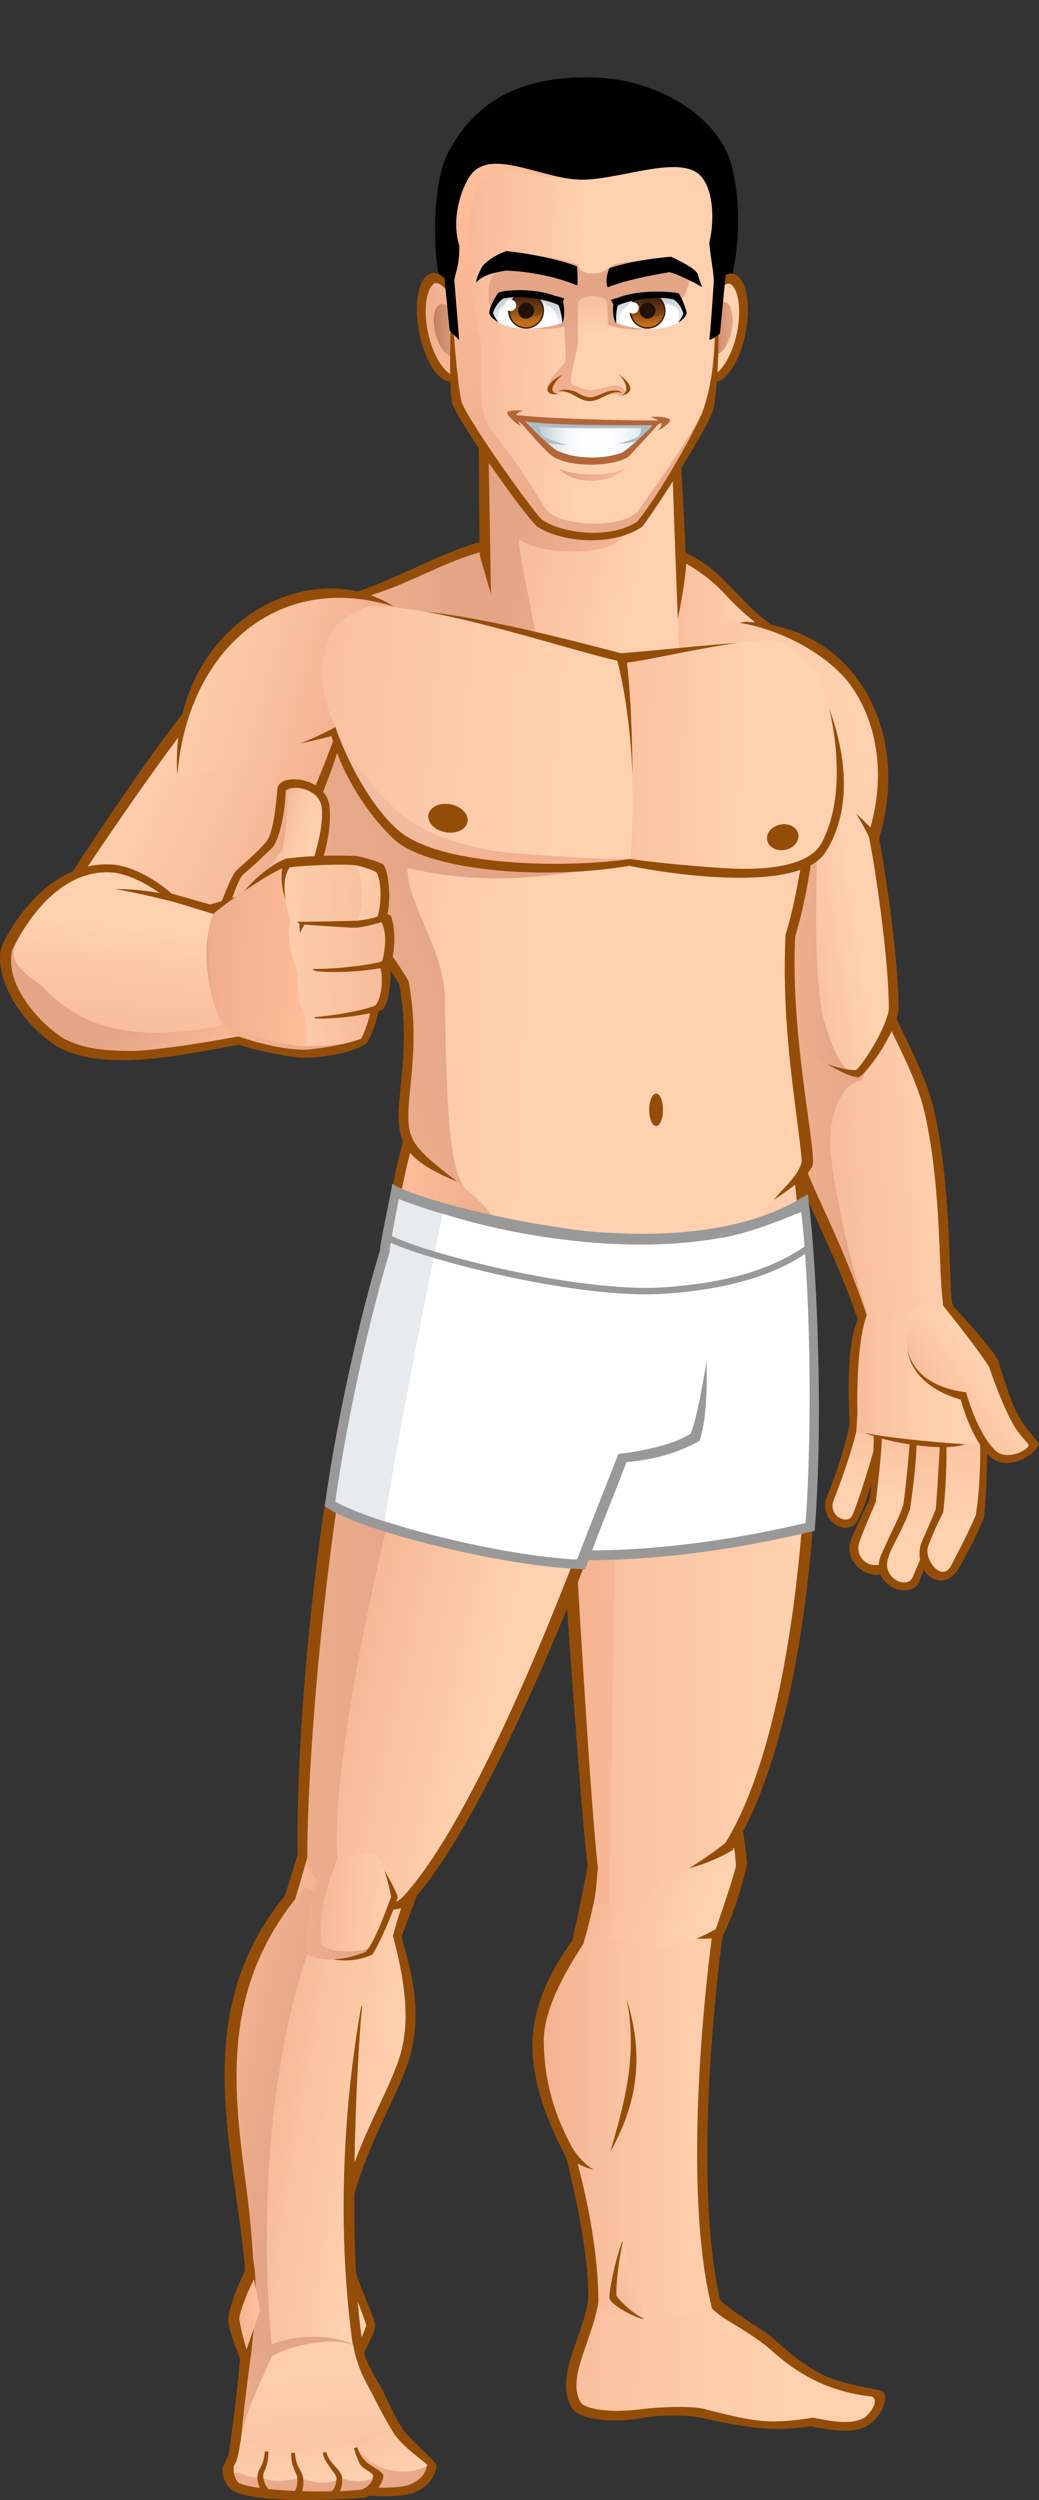 <?xml version="1.0" encoding="utf-8"?>
<!-- Generator: Adobe Illustrator 15.0.0, SVG Export Plug-In . SVG Version: 6.00 Build 0)  -->
<!DOCTYPE svg PUBLIC "-//W3C//DTD SVG 1.1//EN" "http://www.w3.org/Graphics/SVG/1.1/DTD/svg11.dtd">
<svg version="1.1" id="Skin_x5F_01" xmlns="http://www.w3.org/2000/svg" xmlns:xlink="http://www.w3.org/1999/xlink" x="0px"
	 y="0px" width="314.207px" height="755.63px" viewBox="0 0 314.207 755.63" enable-background="new 0 0 314.207 755.63"
	 xml:space="preserve">
<rect x="0" y="0" width="314.207" height="755.63" fill="#333333" stroke="none"/>
<g>
	<g>
		<g>
			<path fill="#944D09" d="M178.108,689.822c0.525,8.042-3.27,15.251-5.782,23.875c-1.816,6.236-1.485,11.412,1.052,14.576
				c2.714,3.386,13.403,4.021,21.025,2.514c4.397-0.87,13.666-1.006,17.871,0c4.205,1.005,15.167,3.285,22,3.361
				c5.52,0.062,10.958-0.817,10.958-0.817s9.059,2.132,14.064,0.981c7.113-1.636,9.403-9.568,7.932-11.285
				c-0.736-0.859-7.295-1.427-14.474-3.681c-7.179-2.253-13.75-7.911-17.615-11.43c-5.52-5.027-16.558-10.053-20.237-16.085
				C205.967,688.816,184.416,690.827,178.108,689.822z"/>
			<linearGradient id="SVGID_1_" gradientUnits="userSpaceOnUse" x1="137.093" y1="709.586" x2="238.469" y2="713.279">
				<stop  offset="6.030000e-006" style="stop-color:#F3B190"/>
				<stop  offset="0.607" style="stop-color:#FCC8A6"/>
				<stop  offset="1" style="stop-color:#FFD1AF"/>
			</linearGradient>
			<path fill="url(#SVGID_1_)" d="M245.722,730.714c0,0-5.943,1.104-11.447,1.146c-5.51,0.042-11.284-1.146-21.261-3.763
				c-3.481-0.913-12.447-0.741-19.216,0.083c-12.232,1.49-17.266-0.928-17.917-1.74c-1.862-2.322-2.05-6.672-0.517-11.934
				c0.678-2.324,1.466-4.583,2.227-6.77c1.714-4.914,3.35-9.607,3.666-14.642c1.113,0.039,2.429,0.058,4.005,0.058
				c1.465,0,3.048-0.016,4.702-0.03c1.788-0.017,3.661-0.033,5.556-0.033c5.877,0,13.016,0.154,17.35,1.295
				c2.271,4.766,7.688,7.06,12.432,10.183c2.947,1.941,5.731,3.773,7.664,5.534c8.016,7.3,17.337,12.764,30.584,14.235
				c1.165,0.245,2.085,2.493-1.84,6.173C257.293,733.453,249.586,731.327,245.722,730.714z"/>
		</g>
		<g>
			<path fill="#944D09" d="M177.688,580.744c-6.624,7.604-16.682,21.916-16.682,37.288c0,11.284,4.293,22.937,10.181,33.976
				c3.066,11.898,7.114,31.4,6.658,43.092c13.829,0,33.771,2.66,40.564,2.66c-9.812-37.53-0.879-108.215,1.224-120.279
				C206.492,576.979,183.471,581.749,177.688,580.744z"/>
			<linearGradient id="SVGID_2_" gradientUnits="userSpaceOnUse" x1="160.757" y1="640.507" x2="219.886" y2="640.507">
				<stop  offset="6.030000e-006" style="stop-color:#F3B190"/>
				<stop  offset="0.607" style="stop-color:#FCC8A6"/>
				<stop  offset="1" style="stop-color:#FFD1AF"/>
			</linearGradient>
			<path fill="url(#SVGID_2_)" d="M215.304,697.678c-5.725,1.636-27.313,5.889-34.345-0.653c0.157-16.565-3.778-34.402-7.318-46.856
				c-6.256-11.162-8.956-21.202-9.199-32.872c-0.245-11.775,9.567-26.249,14.87-34.135c0.263,0.008,0.537,0.011,0.825,0.011
				c3.622,0,8.985-0.538,15.197-1.162c6.814-0.684,14.482-1.453,20.647-1.547C213.714,595.617,205.981,660.881,215.304,697.678z"/>
			<path fill="#944D09" d="M189.463,604.049c5.643,17.908,2.944,32.3-4.906,46.364C188.236,637.412,193.144,621.957,189.463,604.049
				z"/>
			<path fill="#944D09" d="M172.046,647.47c2.698,4.825,5.479,7.114,7.522,8.341c-4.333-1.146-6.541-2.78-7.604-4.089
				C171.964,650.495,171.801,649.433,172.046,647.47z"/>
		</g>
		<g>
			<path fill="#944D09" d="M178.332,560.225c-0.731,5.445-4.323,22.481-5.305,26.407c22.323-2.699,36.794,0.401,45.38-1.107
				c3.854-7.539,6.57-17.761,7.534-22.115c-0.456-5.781-1.551-12.148-2.099-13.656C211.78,550.758,183.496,560.126,178.332,560.225z
				"/>
			<linearGradient id="SVGID_3_" gradientUnits="userSpaceOnUse" x1="172.568" y1="560.538" x2="222.938" y2="579.182">
				<stop  offset="6.030000e-006" style="stop-color:#F3B190"/>
				<stop  offset="0.607" style="stop-color:#FCC8A6"/>
				<stop  offset="1" style="stop-color:#FFD1AF"/>
			</linearGradient>
			<path fill="url(#SVGID_3_)" d="M176.462,587.367c0.981-3.435,3.146-11.487,3.663-15.487c0.43-3.315,0.852-6.579,1.171-9.012
				c3.048-0.582,7.714-1.829,14.39-3.637c8.458-2.288,18.709-5.063,25.55-6.117c0.437,2.514,0.991,6.561,1.32,10.631
				c-0.204,1.864-3.385,11.3-6.076,19.265c-3.416,2.011-10.536,5.529-18.397,5.529C198.082,588.539,180.737,589.672,176.462,587.367
				z"/>
			<linearGradient id="SVGID_4_" gradientUnits="userSpaceOnUse" x1="168.536" y1="556.918" x2="213.571" y2="573.587">
				<stop  offset="6.030000e-006" style="stop-color:#F3B190"/>
				<stop  offset="1" style="stop-color:#FFD1AF"/>
			</linearGradient>
			<path fill="url(#SVGID_4_)" d="M221.235,553.114c-6.841,1.055-17.092,3.829-25.55,6.117c-3.778,1.022-6.892,1.859-9.454,2.504
				c-1.682,8.612-1.98,15.559-2.165,24.241c6.277,0.819,14.015,2.563,14.015,2.563c7.862,0,14.982-3.519,18.398-5.529
				c2.691-7.965,5.872-17.4,6.076-19.265C222.227,559.675,221.672,555.628,221.235,553.114z"/>
		</g>
		<g>
			<path fill="#944D09" d="M244.665,376.641c5.733,38.761,4.165,138.358-23.102,182.516c-14.838,9.158-38.108,9.158-43.505,7.85
				c-3.372-24.858-12.76-174.99-14.108-188.074C181.177,378.932,227.582,378.481,244.665,376.641z"/>
			<linearGradient id="SVGID_5_" gradientUnits="userSpaceOnUse" x1="211.516" y1="477.646" x2="111.919" y2="480.199">
				<stop  offset="0.013" style="stop-color:#FFBD99"/>
				<stop  offset="1" style="stop-color:#E3A586"/>
			</linearGradient>
			<path fill="url(#SVGID_5_)" d="M179.914,575.511c0.337-4.906,0.763-9.764,0.886-11.055c-2.202-19.16-5.927-83.604-8.676-131.174
				c-1.362-23.57-2.481-42.926-3.085-51.09c24.892-0.126,61.332-1.604,73.002-2.389c5.519,42.602,1.266,138.337-22.699,177.226
				C206.557,565.371,189.844,575.511,179.914,575.511z"/>
			<linearGradient id="SVGID_6_" gradientUnits="userSpaceOnUse" x1="147.473" y1="477.821" x2="240.299" y2="477.821">
				<stop  offset="6.030000e-006" style="stop-color:#F3B190"/>
				<stop  offset="0.607" style="stop-color:#FCC8A6"/>
				<stop  offset="1" style="stop-color:#FFD1AF"/>
			</linearGradient>
			<path fill="url(#SVGID_6_)" d="M242.041,379.804c-7.959,0.536-34.079,3.175-53.559,3.706
				c-2.984,63.979-3.271,154.386-4.416,192.328c10.304-1.963,27.476-12.512,35.275-18.809
				C243.307,518.141,247.56,422.405,242.041,379.804z"/>
		</g>
		<g>
			<path fill="#944D09" d="M188.236,677.398c-2.207,5.52-4.17,15.455-3.925,17.172c0.297,2.074,7.605,5.888,10.304,6.378
				C192.652,693.834,189.218,681.078,188.236,677.398z"/>
			<linearGradient id="SVGID_7_" gradientUnits="userSpaceOnUse" x1="179.155" y1="695.173" x2="198.454" y2="686.015">
				<stop  offset="6.030000e-006" style="stop-color:#F3B190"/>
				<stop  offset="1" style="stop-color:#FFD1AF"/>
			</linearGradient>
			<path fill="url(#SVGID_7_)" d="M195.024,700.949c-3.436-1.391-7.769-5.643-8.587-7.114c-0.245-3.271,0.863-12.023,1.963-16.354
				C189.521,681.636,193.905,696.858,195.024,700.949z"/>
		</g>
	</g>
	<path fill="#944D09" d="M238.854,333.139c2.943,7.195,6.704,37.941,6.05,52.334c-5.56,0.326-41.703-0.981-47.591-0.49
		c0-5.397-1.472-48.1-1.472-52.498C199.113,332.484,235.91,333.139,238.854,333.139z"/>
	<linearGradient id="SVGID_8_" gradientUnits="userSpaceOnUse" x1="198.841" y1="359.022" x2="242.038" y2="359.022">
		<stop  offset="6.030000e-006" style="stop-color:#F3B190"/>
		<stop  offset="0.607" style="stop-color:#FCC8A6"/>
		<stop  offset="1" style="stop-color:#FFD1AF"/>
	</linearGradient>
	<path fill="url(#SVGID_8_)" d="M241.92,382.582c-4.023,0-10.856-0.148-18.091-0.305c-7.965-0.172-16.201-0.351-21.565-0.351
		c-0.759,0-1.443,0.004-2.056,0.011c-0.119-5.273-0.436-15.517-0.744-25.492c-0.263-8.482-0.515-16.61-0.623-20.984
		c4.195,0.059,11.877,0.185,19.371,0.307c7.63,0.125,14.933,0.245,18.525,0.293c2.467,8.546,5.415,32.586,5.297,46.521
		C241.996,382.582,241.959,382.582,241.92,382.582z"/>
	<path fill="#944D09" d="M126.99,331.177c-5.233,8.831-11.121,37.614-11.448,52.661c13.084,2.289,64.927,1.961,68.525,1.635
		c-0.49-9.813-0.981-50.862-0.981-53.479C178.506,332.321,130.587,331.83,126.99,331.177z"/>
	<linearGradient id="SVGID_9_" gradientUnits="userSpaceOnUse" x1="122.622" y1="349.859" x2="164.815" y2="362.942">
		<stop  offset="0.013" style="stop-color:#FFBD99"/>
		<stop  offset="1" style="stop-color:#E3A586"/>
	</linearGradient>
	<path fill="url(#SVGID_9_)" d="M165.997,382.76c-8.573,0-35.723-0.111-47.41-1.465c0.821-14.846,5.797-37.996,10.095-47.022
		c8.206,0.483,34.458,0.769,46.062,0.769c2.211,0,4.021-0.008,5.424-0.025c0.098,9.244,0.459,36.326,0.839,47.622
		C177.97,382.703,172.722,382.76,165.997,382.76z"/>
	<g>
		<path fill="#944D09" d="M244.169,194.127c-20.361-6.624-22.079-22.324-40.478-28.457c0.019,7.523-2.578,32.927-2.893,37.834
			c12.104,0.297,40.89,1.203,42.851,1.198C243.97,201.432,244.176,196.744,244.169,194.127z"/>
		
			<linearGradient id="SVGID_10_" gradientUnits="userSpaceOnUse" x1="180.631" y1="183.998" x2="228.515" y2="183.998" gradientTransform="matrix(1 -0.003 0.003 1 -1.23 1.861)">
			<stop  offset="6.030000e-006" style="stop-color:#F3B190"/>
			<stop  offset="0.48" style="stop-color:#F8BE9D"/>
			<stop  offset="1" style="stop-color:#FFD1AF"/>
		</linearGradient>
		<path fill="url(#SVGID_10_)" d="M240.845,201.696c-3.321-0.087-30.891-0.897-36.896-1.056c0.057-0.791,0.118-23.441,0.479-31.781
			c4.661,1.963,10.4,5.91,15.036,10.96c6.176,6.729,13.131,11.985,21.271,16.515C240.748,196.607,240.84,200.928,240.845,201.696z"
			/>
	</g>
	<g>
		<path fill="#944D09" d="M95.998,181.125c18.644-0.49,42.194-19.625,60.348-18.89c2.453,5.888,11.039,33.363,13.002,39.251
			c-10.304,0.49-65.745-2.453-68.689-2.453C100.659,192.164,96.489,186.521,95.998,181.125z"/>
		<linearGradient id="SVGID_11_" gradientUnits="userSpaceOnUse" x1="73.166" y1="182.01" x2="137.766" y2="182.01">
			<stop  offset="0.013" style="stop-color:#FFBD99"/>
			<stop  offset="1" style="stop-color:#E3A586"/>
		</linearGradient>
		<path fill="url(#SVGID_11_)" d="M165.241,198.595c-11.321-0.068-36.844-1.255-52.273-1.974c-4.383-0.203-7.487-0.348-9.504-0.434
			c-0.323-3.451-1.15-6.876-1.9-9.977c-0.336-1.389-0.663-2.737-0.921-3.998c10.187-0.816,19.676-5.111,28.883-9.279
			c8.345-3.776,16.764-7.133,24.122-7.509C156.38,172.443,162.229,189.961,165.241,198.595z"/>
	</g>
	<g>
		<path fill="#944D09" d="M144.979,116.607c-0.301,1.959-0.163,40.34,0.119,51.162c4.396,16.6,12.454,38.842,12.181,41.02
			c7.177,1.41,38.137-1.998,42.712-1.606c1.046-4.647,6.369-22.274,7.501-36.243c-0.816-21.922-2.524-45.332-2.491-47.627
			C196.169,123.188,149.226,116.994,144.979,116.607z"/>
		<linearGradient id="SVGID_12_" gradientUnits="userSpaceOnUse" x1="199.189" y1="167.942" x2="156.259" y2="162.545">
			<stop  offset="0.013" style="stop-color:#FFBD99"/>
			<stop  offset="1" style="stop-color:#E3A586"/>
		</linearGradient>
		<path fill="url(#SVGID_12_)" d="M205.708,204.651c-2.893-0.071-7.391-0.136-13.313-0.22l-0.663-0.01
			c-13.47-0.189-34.926-0.492-42.969-1.168c0.106-6.598-1.25-76.068-1.244-83.178c1.242,0.129,44.866,6.049,55.33,6.675
			C203.165,139.451,204.91,188.135,205.708,204.651z"/>
		<linearGradient id="SVGID_13_" gradientUnits="userSpaceOnUse" x1="139.351" y1="155.106" x2="194.494" y2="167.156">
			<stop  offset="6.030000e-006" style="stop-color:#F3B190"/>
			<stop  offset="1" style="stop-color:#FFD1AF"/>
		</linearGradient>
		<path fill="url(#SVGID_13_)" d="M202.85,126.751c-2.126-0.128-0.326,0.14-4.555-0.331c1.852,15.59-5.505,33.324-12.757,38.27
			c-8.504,3.271-22.159,2.534-28.702-1.718c0.573,7.851,5.152,26.249,7.114,39.741c8.174,0.189,20.925,1.612,27.782,1.709
			l0.663,0.01c5.922,0.084,10.42,0.148,13.313,0.22C204.91,188.135,203.165,139.451,202.85,126.751z"/>
	</g>
	<g>
		<g>
			<path fill="#944D09" d="M267.933,301.066c4.906,11.285,12.144,23.482,14.719,35.326c6.103,28.068,3.485,58.071,6.705,69.343
				c-2.617,0.654-25.972,0.998-27.28,1.325c-10.793-36.307-27.997-55.622-32.576-94.873
				C243.237,307.609,263.681,302.049,267.933,301.066z"/>
			<linearGradient id="SVGID_14_" gradientUnits="userSpaceOnUse" x1="210.153" y1="354.727" x2="263.227" y2="354.727">
				<stop  offset="0.013" style="stop-color:#FFBD99"/>
				<stop  offset="1" style="stop-color:#E3A586"/>
			</linearGradient>
			<path fill="url(#SVGID_14_)" d="M264.529,404.936c-4.232-13.592-8.836-25.046-13.881-36.054
				c-7.705-16.81-14.999-32.72-17.927-54.654c11.802-3.827,27.122-8.06,33.525-9.709c1.219,2.679,2.539,5.406,3.825,8.062
				c3.916,8.084,7.965,16.443,9.703,24.438c3.443,15.837,4.07,32.436,4.575,45.772c0.317,8.392,0.581,15.358,1.444,20.442
				c-3.538,0.341-9.433,0.771-13.412,1.062C268.857,404.552,266.002,404.813,264.529,404.936z"/>
			<linearGradient id="SVGID_15_" gradientUnits="userSpaceOnUse" x1="236.166" y1="357.163" x2="286.286" y2="353.153">
				<stop  offset="6.030000e-006" style="stop-color:#F3B190"/>
				<stop  offset="0.45" style="stop-color:#F9C1A0"/>
				<stop  offset="1" style="stop-color:#FFD1AF"/>
			</linearGradient>
			<path fill="url(#SVGID_15_)" d="M286.424,403.196c-0.864-5.083-1.756-12.015-2.073-20.406
				c-0.505-13.337-1.132-29.936-4.575-45.772c-1.738-7.994-5.787-16.354-9.703-24.438c-1.286-2.655-2.606-5.383-3.825-8.062
				c-1.752,0.451-1.472,14.229-5.888,22.079c-7.85,1.308-10.303,15.699-9.076,23.059c3.271,24.531,9.648,44.156,13.573,54.951
				C267.146,405.261,282.885,403.538,286.424,403.196z"/>
		</g>
		<g>
			<path fill="#944D09" d="M262.863,240.883c3.271,8.832,9.158,48.736,8.832,64.764c-1.31,7.523-9.864,19.233-12.104,19.952
				c-4.579,0-20.329-10.041-23.273-15.929c-2.29-15.699-2.893-71.404-2.893-74.674C242.257,237.285,260.247,239.575,262.863,240.883
				z"/>
			<linearGradient id="SVGID_16_" gradientUnits="userSpaceOnUse" x1="217.749" y1="278.623" x2="255.214" y2="278.623">
				<stop  offset="0.013" style="stop-color:#FFBD99"/>
				<stop  offset="1" style="stop-color:#E3A586"/>
			</linearGradient>
			<path fill="url(#SVGID_16_)" d="M258.888,323.408c-2.943,0-9.669-0.816-19.707-7.769c-1.838-14.94-2.692-63.827-2.788-76.933
				c5.568-9.01,16.117-4.349,24.144,4.5c3.278,10.772,8.461,47.283,8.22,62.146C267.579,311.49,261.209,321.309,258.888,323.408z"/>
			<linearGradient id="SVGID_17_" gradientUnits="userSpaceOnUse" x1="220.981" y1="283.14" x2="258.862" y2="277.458">
				<stop  offset="6.030000e-006" style="stop-color:#F3B190"/>
				<stop  offset="0.543" style="stop-color:#F9C09F"/>
				<stop  offset="1" style="stop-color:#FFD1AF"/>
			</linearGradient>
			<path fill="url(#SVGID_17_)" d="M268.756,305.354c0.241-14.863-4.941-51.374-8.22-62.146c-5.347-5.895-8.791-10.454-14.159-9.83
				c1.962,28.129-1.472,48.736,2.29,73.268c1.153,4.037,4.252,14.719,7.832,16.598c0.96,0.123,1.764,0.166,2.389,0.166
				C261.209,321.309,267.579,311.49,268.756,305.354z"/>
		</g>
		<g>
			<path fill="#944D09" d="M225.606,187.912c34.835,1.635,51.321,36.126,38.892,69.488c-7.85-24.531-47.427-53.151-50.698-55.768
				c1.575-1.378,1.306-7.58,3.139-11.104C218.165,190.283,223.439,188.075,225.606,187.912z"/>
			<linearGradient id="SVGID_18_" gradientUnits="userSpaceOnUse" x1="143.532" y1="238.148" x2="258.993" y2="214.926">
				<stop  offset="6.030000e-006" style="stop-color:#F3B190"/>
				<stop  offset="0.368" style="stop-color:#F8BE9D"/>
				<stop  offset="1" style="stop-color:#FFD1AF"/>
			</linearGradient>
			<path fill="url(#SVGID_18_)" d="M263.221,250.082c-4.337-4.57-15.036-13.533-20.433-17.949
				c-14.725-12.047-24.529-27.533-28.579-31.645c0.49-1.963-0.491-10.059-0.246-12.512c15.864-1.717,36.043,8.705,43.558,19.523
				C265.596,219.127,267.625,234.762,263.221,250.082z"/>
		</g>
	</g>
	<g>
		<path fill="#944D09" d="M79.562,193.636c3.434,68.688,28.947,82.427,41.213,104.015c4.416,25.021-3.925,39.25,1.962,49.063
			c8.832,14.064,48.409,15.537,51.025,31.4c0.703,5.27,1.963,41.377,1.963,48.082c2.453,0,32.872-0.163,35.325-0.163
			c1.309-6.542,4.906-37.288,6.869-47.755c2.289-10.141,26.494-19.299,27.966-26.658c0.164-8.341-6.869-40.232-5.396-68.688
			c2.023-6.439,4.171-16.447,5.52-27.476c-0.152-17.746,0.695-39.25-2.576-52.742C239.017,202.713,84.958,193.636,79.562,193.636z"
			/>
		<linearGradient id="SVGID_19_" gradientUnits="userSpaceOnUse" x1="11.001" y1="365.702" x2="152.956" y2="306.826">
			<stop  offset="0.013" style="stop-color:#FFBD99"/>
			<stop  offset="1" style="stop-color:#E3A586"/>
		</linearGradient>
		<path fill="url(#SVGID_19_)" d="M178.632,423.241c-0.214-11.021-23.166-44.585-28.092-53.142
			c-6.215-10.794-20.452-17.215-25.31-24.952c-2.403-4.007-1.858-9.421-1.103-16.915c0.815-8.088,1.829-18.154-0.454-31.094
			l-0.088-0.502l-0.251-0.441c-2.927-5.151-6.546-9.826-10.377-14.774c-12.156-15.7-27.223-35.163-30.279-84.769
			c11.464,0.319,51.259,1.643,86.906,2.827c33.771,1.122,62.522,3.104,71.519,3.356c2.66,13.712,2.943,34.221,2.105,52.279
			c-1.591,11.118-3.649,20.959-5.527,26.934l-0.112,0.356l-0.02,0.374c-1.038,20.09,1.406,39.448,2.866,51.014
			c0.583,4.612,2.028,15.515,2.036,17.336c-1.354,5.271-6.868,8.504-10.794,14.719c-0.745,1.181-4.151,26.653-5.151,37.288
			c-0.656,6.98-17.457,16.104-17.971,19.961C205.226,423.111,181.998,423.227,178.632,423.241z"/>
		<linearGradient id="SVGID_20_" gradientUnits="userSpaceOnUse" x1="82.124" y1="323.491" x2="262.612" y2="332.65">
			<stop  offset="6.030000e-006" style="stop-color:#F3B190"/>
			<stop  offset="0.113" style="stop-color:#F8BE9D"/>
			<stop  offset="0.282" style="stop-color:#FDCCAA"/>
			<stop  offset="0.43" style="stop-color:#FFD1AF"/>
		</linearGradient>
		<path fill="url(#SVGID_20_)" d="M123.228,262.324c-0.246,10.549,11.005,24.662,11.285,39.006
			c0.494,25.424,0.654,51.434,6.09,57.773c3.845,3.225,7.506,6.773,9.937,10.996c4.926,8.557,27.878,42.121,28.092,53.142
			c3.366-0.015,26.594-0.13,29.903-0.145c0.514-3.857,17.314-12.98,17.971-19.961c1-10.635,4.406-36.107,5.151-37.288
			c3.926-6.215,9.44-9.447,10.794-14.719c-0.008-1.821-1.453-12.724-2.036-17.336c-1.46-11.565-3.904-30.924-2.866-51.014
			l0.02-0.374l0.112-0.356c1.878-5.975,3.937-15.815,5.527-26.934c0.223-4.806-0.062-13.326-0.021-18.304
			C209.911,256.828,164.441,272.383,123.228,262.324z"/>
		<ellipse fill="#944D09" cx="198.417" cy="335.428" rx="2.085" ry="4.906"/>
	</g>
	<g>
		<path fill="#944D09" d="M60.856,209.275c-10.303,9.813-46.119,64.271-53.969,78.5c11.284,1.963,54.46,10.059,62.31,10.059
			c12.266-20.607,30.583-59.693,34.018-74.902C98.472,213.119,71.65,204.859,60.856,209.275z"/>
		<linearGradient id="SVGID_21_" gradientUnits="userSpaceOnUse" x1="89.183" y1="258.719" x2="22.949" y2="229.772">
			<stop  offset="6.030000e-006" style="stop-color:#F3B190"/>
			<stop  offset="0.262" style="stop-color:#F8BE9D"/>
			<stop  offset="0.656" style="stop-color:#FDCCAA"/>
			<stop  offset="1" style="stop-color:#FFD1AF"/>
		</linearGradient>
		<path fill="url(#SVGID_21_)" d="M67.602,294.645c-9.716-0.582-42.699-5.196-57.422-7.543
			c10.384-17.034,44.345-67.293,54.172-77.029c4.416-0.818,37.452-6.787,42.685-6.461C100.986,229.942,78.989,274.67,67.602,294.645
			z"/>
		<path fill="#944D09" d="M121.266,184.805c-25.513-19.135-69.915,2.698-67.708,48.818c3.557-1.779,49.922-11.265,50.044-12.185
			c0,0-7.154-19.194,2.213-25.969C109.604,192.551,116.549,190.277,121.266,184.805z"/>
		<linearGradient id="SVGID_22_" gradientUnits="userSpaceOnUse" x1="106.472" y1="215.012" x2="46.372" y2="198.035">
			<stop  offset="6.030000e-006" style="stop-color:#F3B190"/>
			<stop  offset="0.604" style="stop-color:#FCC8A6"/>
			<stop  offset="1" style="stop-color:#FFD1AF"/>
		</linearGradient>
		<path fill="url(#SVGID_22_)" d="M53.558,235.34c2.576-38.76,31.033-64.027,67.544-51.353c2.551,3.065-3.83,24.755-7.85,27.966
			C98.288,224.709,68.277,233.132,53.558,235.34z"/>
	</g>
	<g>
		<path fill="#944D09" d="M189.627,261.506c5.233,1.309,51.288,9.808,60.021-3.924c11.358-17.858,2.809-42.361-3.609-53.631
			c-2.779-3.679-8.386-9.258-11.015-9.824c-7.913-0.961-38.156,2.843-49.97,3.488C185.234,207.439,189.431,252.174,189.627,261.506z
			"/>
		
			<linearGradient id="SVGID_23_" gradientUnits="userSpaceOnUse" x1="160.639" y1="243.329" x2="234.965" y2="243.329" gradientTransform="matrix(1.044 0.03 -0.034 1 -12.415 -22.248)">
			<stop  offset="6.030000e-006" style="stop-color:#F3B190"/>
			<stop  offset="0.194" style="stop-color:#F6B897"/>
			<stop  offset="1" style="stop-color:#FFD1AF"/>
		</linearGradient>
		<path fill="url(#SVGID_23_)" d="M222.475,262.559c-7.573-0.215-29.974-2.263-35.865-3.617c-0.022-6.18,1.179-17.928,1.307-29.396
			c0.126-11.271,0.255-22.868,0.237-29.139c7.549-0.357,39.211-8.732,48.157-6.487c1.902,0.47,8.755,6.491,11.129,9.48
			c2.5,5.047,10.692,33.238,0.993,51.409C245.45,260.4,236.233,262.95,222.475,262.559z"/>
		<path fill="#944D09" d="M113.888,185.2c13.377-4.002,60.234,8.7,75.33,12.606c2.47,15.293,2.543,53.105,1.227,63.863
			c-28.762,4.804-61.977,0.811-71.305-8.014c-9.279-8.778-16.437-21.506-19.135-32.055
			C108.509,210.809,109.122,188.488,113.888,185.2z"/>
		
			<linearGradient id="SVGID_24_" gradientUnits="userSpaceOnUse" x1="8.926" y1="231.518" x2="147.757" y2="244.549" gradientTransform="matrix(1 0.031 -0.031 1 20.156 -23.925)">
			<stop  offset="0" style="stop-color:#ECD4C7"/>
			<stop  offset="0.805" style="stop-color:#F2B89B"/>
			<stop  offset="1" style="stop-color:#F3B190"/>
		</linearGradient>
		<path fill="url(#SVGID_24_)" d="M120.907,251.336c-13.406-10.889-30.566-48.4-19.341-62.123c2.022-1.9,5.71-4.731,9.919-5.91
			c19.159-0.875,58.244,12.566,75.165,16.408c3.518,13.199,6.106,36.663,4.108,59.864
			C173.062,262.304,134.312,262.225,120.907,251.336z"/>
		<linearGradient id="SVGID_25_" gradientUnits="userSpaceOnUse" x1="51.557" y1="212.684" x2="170.724" y2="223.869">
			<stop  offset="6.030000e-006" style="stop-color:#F3B190"/>
			<stop  offset="0.078" style="stop-color:#F4B593"/>
			<stop  offset="0.633" style="stop-color:#FCC9A8"/>
			<stop  offset="1" style="stop-color:#FFD1AF"/>
		</linearGradient>
		<path fill="url(#SVGID_25_)" d="M190.689,259.504c1.999-23.201-0.521-46.594-4.039-59.793
			c-16.921-3.842-56.006-17.283-75.165-16.408c-4.209,1.179-7.897,4.01-9.919,5.91c-4.746,5.803-5.895,18.242-0.253,30.264
			c5.383,11.559,11.723,19.359,20.116,26.82c6.705,5.232,17.5,9.649,31.482,11.366C169.396,259.023,187.136,259.996,190.689,259.504
			z"/>
		
			<ellipse transform="matrix(0.983 0.182 -0.182 0.983 47.295 -20.533)" fill="#944D09" cx="135.506" cy="247.389" rx="6.006" ry="4.298"/>
		
			<ellipse transform="matrix(0.982 -0.192 0.192 0.982 -44.086 49.981)" fill="#944D09" cx="236.469" cy="253.014" rx="4.795" ry="3.888"/>
	</g>
	<g>
		<path fill="#944D09" d="M91.337,313.841c-6.923,0.865-8.616-0.048-17.663,1.636c-21.097,3.924-42.451,8.438-56.423,0.817
			c-14.719-9.813-19.317-24.892-16.436-30.91c3.68-7.687,15.333-25.676,33.731-24.04c9.159,1.145,17.295,8.708,17.295,8.708
			s30.296,8.708,36.674,10.058C89.006,286.979,92.318,304.027,91.337,313.841z"/>
		<linearGradient id="SVGID_26_" gradientUnits="userSpaceOnUse" x1="67.174" y1="322.817" x2="50.329" y2="300.411">
			<stop  offset="0.013" style="stop-color:#FFBD99"/>
			<stop  offset="1" style="stop-color:#E3A586"/>
		</linearGradient>
		<path fill="url(#SVGID_26_)" d="M41.047,317.643c-9.493,0-15.882-0.576-22.079-3.925c-9.249-6.205-14.383-14.938-15.332-20.238
			c-0.444-2.479-0.479-5.827,0.368-6.991c0,0,11.285-24.981,30.91-22.691c12.756,5.232,16.19,8.34,16.19,8.34
			s26.985,8.342,28.784,8.668c-1.309,3.926-3.925,27.967-4.498,31.81C64.964,314.616,51.105,316.988,41.047,317.643z"/>
		<linearGradient id="SVGID_27_" gradientUnits="userSpaceOnUse" x1="36.217" y1="340.916" x2="42.514" y2="280.572">
			<stop  offset="6.030000e-006" style="stop-color:#F3B190"/>
			<stop  offset="0.356" style="stop-color:#F6B897"/>
			<stop  offset="0.866" style="stop-color:#FDCBA9"/>
			<stop  offset="1" style="stop-color:#FFD1AF"/>
		</linearGradient>
		<path fill="url(#SVGID_27_)" d="M77.354,307.463c1.034-8.463,1.688-24.119,2.535-26.658c-1.799-0.326-28.784-8.668-28.784-8.668
			s-7.727-6.869-16.19-8.34c-19.625-2.29-30.419,22.078-30.419,22.078c-0.491,1.962-2.126,5.396,8.014,11.938
			C24.529,311.143,42.356,316.947,77.354,307.463z"/>
		<path fill="#944D09" d="M65.088,275.816c-5.397-1.308-19.462-5.314-30.419-7.113c9.813,0,15.455,1.758,16.764,1.799
			C52.414,271.319,62.471,274.672,65.088,275.816z"/>
	</g>
	<g>
		<g>
			<path fill="#944D09" d="M65.088,277.166c1.594-3.435,4.498-11.938,6.214-13.86c1.005-1.124,8.341-7.114,9.731-9.731
				c1.472-2.453,2.33-8.708,2.902-15.536c1.104-4.538,14.97-3.128,15.741,5.97c0.818,9.648-3.353,19.952-5.561,25.021
				C91.419,269.889,67.051,276.43,65.088,277.166z"/>
			<linearGradient id="SVGID_28_" gradientUnits="userSpaceOnUse" x1="74.18" y1="253.534" x2="88.899" y2="258.318">
				<stop  offset="0.013" style="stop-color:#FFBD99"/>
				<stop  offset="1" style="stop-color:#E3A586"/>
			</linearGradient>
			<path fill="url(#SVGID_28_)" d="M69.667,272.873c1.057-2.848,2.366-6.555,3.476-8.096c0.564-0.783,3.942-3.428,5.642-5.151
				c1.841-1.868,3.344-3.04,3.829-3.724c2.059-2.9,3.613-10.505,3.776-16.883c1.717-1.963,9.69-0.859,10.794,4.538
				c1.004,4.91-1.799,15.291-3.925,20.361c0,0,4.532-0.007,4.784,1.104C97.429,265.194,76.367,271.137,69.667,272.873z"/>
			<linearGradient id="SVGID_29_" gradientUnits="userSpaceOnUse" x1="80.687" y1="253.449" x2="111.984" y2="262.373">
				<stop  offset="6.030000e-006" style="stop-color:#F3B190"/>
				<stop  offset="0.113" style="stop-color:#F8BE9D"/>
				<stop  offset="0.282" style="stop-color:#FDCCAA"/>
				<stop  offset="0.43" style="stop-color:#FFD1AF"/>
			</linearGradient>
			<path fill="url(#SVGID_29_)" d="M86.921,240.736c0.245,3.066-0.491,10.917-1.472,16.191c-3.312,3.557-6.057,6.689-7.604,13.859
				c8.428-2.328,19.777-5.646,20.198-5.764c-0.251-1.111-4.784-1.104-4.784-1.104c2.126-5.07,4.929-15.451,3.925-20.361
				c-0.749-3.663-4.661-5.344-7.635-5.435C88.393,238.038,86.921,239.265,86.921,240.736z"/>
		</g>
		<g>
			<path fill="#944D09" d="M62.758,273.609c4.416-1.227,10.181-3.066,10.181-3.066s2.085-2.944,5.52-5.889
				c3.551-3.044,6.477-4.611,8.218-5.191c8.75,0.408,13.574-0.246,23.06,1.39c4.494,11.353,7.21,26.232,4.907,43.666
				c-0.573,4.334-2.617,8.995-3.68,10.712c-4.743,3.435-15.332,4.662-20.361,4.416c-6.501-0.613-16.027-2.943-18.889-4.089
				C72.693,312.777,74.901,289.514,62.758,273.609z"/>
			<linearGradient id="SVGID_30_" gradientUnits="userSpaceOnUse" x1="65.216" y1="322.021" x2="81.796" y2="301.248">
				<stop  offset="0.013" style="stop-color:#FFBD99"/>
				<stop  offset="1" style="stop-color:#E3A586"/>
			</linearGradient>
			<path fill="url(#SVGID_30_)" d="M92.646,317.275c-9.759,0-18.971-3.598-23.387-4.906c-4.661-4.662-9.813-23.306-4.743-36.144
				c4.906-4.253,19.552-13.965,21.915-14.064c8.895,0.303,16.44,0.325,25.022,1.799c2.086,12.735,1.063,43.175-2.453,49.881
				C107.364,314.904,99.841,316.621,92.646,317.275z"/>
			<linearGradient id="SVGID_31_" gradientUnits="userSpaceOnUse" x1="95.693" y1="289.405" x2="41.455" y2="284.951">
				<stop  offset="0.013" style="stop-color:#FFBD99"/>
				<stop  offset="1" style="stop-color:#E3A586"/>
			</linearGradient>
			<path fill="url(#SVGID_31_)" d="M103.933,315.48c2.478-0.575,4.345-1.172,5.066-1.64c3.517-6.706,4.539-37.146,2.453-49.881
				c-8.582-1.474-16.127-1.496-25.022-1.799c-2.363,0.1-17.009,9.812-21.915,14.064c-4.579,11.611,1.799,29.274,5.969,34.181
				c2.944,1.717,12.838,5.314,21.67,5.806C96.897,316.294,100.135,315.998,103.933,315.48z"/>
			<linearGradient id="SVGID_32_" gradientUnits="userSpaceOnUse" x1="116.378" y1="283.774" x2="81.257" y2="290.464">
				<stop  offset="6.030000e-006" style="stop-color:#F3B190"/>
				<stop  offset="1" style="stop-color:#FFD1AF"/>
			</linearGradient>
			<path fill="url(#SVGID_32_)" d="M111.453,263.96c-8.582-1.474-15.759-3.296-24.654-3.599c-0.044,0.002-0.098,0.012-0.148,0.02
				c-0.761,14.375,9.306,33.998,5.504,45.037c0.818,5.479,0.818,8.586,0.164,10.713c2.453,0.244,13.656-0.818,16.927-2.209
				c0.899-1.799,2.29-5.314,2.78-8.259C113.573,296.375,113.441,276.102,111.453,263.96z"/>
			<path fill="#944D09" d="M91.459,276.553c1.431,0.49,18.93-2.29,21.71-2.208c1.472,0.368,3.966,1.921,4.988,2.371
				c1.309,2.944,1.554,9.445,0.164,13.942c-0.491,0.736-1.104,1.35-1.104,1.35s0.858,0.736,0.858,1.594
				c0.204,4.171-0.818,10.754-2.698,11.734c-6.624,2.045-16.845,2.781-20.116,2.453C94.281,305.336,91.828,280.478,91.459,276.553z"
				/>
			<linearGradient id="SVGID_33_" gradientUnits="userSpaceOnUse" x1="132.887" y1="291.549" x2="80.005" y2="292.586">
				<stop  offset="6.030000e-006" style="stop-color:#F3B190"/>
				<stop  offset="0.105" style="stop-color:#F4B594"/>
				<stop  offset="0.999" style="stop-color:#FFD1AF"/>
			</linearGradient>
			<path fill="url(#SVGID_33_)" d="M92.481,307.463c-2.616-4.253-2.616-10.631-2.494-13.738c-1.717-4.17-3.394-10.467-2.249-15.536
				c1.962,0,3.843,0.694,3.843,0.694s11.224-1.963,16.273-2.003c1.513,0.593,6.255,1.329,7.359,1.636
				c1.717,2.76,1.472,7.522,0.491,11.611c-0.654,1.063-3.925,1.799-3.925,1.799s1.635,0.49,3.271,0.654
				c0.818,2.943,0.49,8.832-1.472,11.285C108.673,305.99,95.425,307.707,92.481,307.463z"/>
			<path fill="#944D09" d="M94.813,292.866c-0.573,0.122,0.122,0.491,0.777,0.653c6.705,0.736,16.354-0.162,20.116-1.063
				c0.286-0.612,0.736-1.553,0.94-2.207C113.007,291.64,101.722,292.906,94.813,292.866z"/>
			<path fill="#944D09" d="M92.646,278.598c-0.409-0.082-1.799-0.818-2.126-0.818c0.225,0.94-0.123,2.392,0.245,4.17
				C91.419,280.314,92.4,279.088,92.646,278.598z"/>
			<path fill="#944D09" d="M85.94,259.708c4.416-1.063,17.826-1.309,21.915-0.981c2.392,0.49,6.603,1.635,8.136,2.617
				c1.8,2.596,2.494,12.51,0.531,16.926c-2.433,1.002-7.563,2.126-9.158,2.126c-1.594,0-14.228-0.776-16.804-1.104
				C88.435,277.248,83.201,268.948,85.94,259.708z"/>
			<linearGradient id="SVGID_34_" gradientUnits="userSpaceOnUse" x1="132.59" y1="270.679" x2="81.399" y2="269.643">
				<stop  offset="6.030000e-006" style="stop-color:#F3B190"/>
				<stop  offset="1" style="stop-color:#FFD1AF"/>
			</linearGradient>
			<path fill="url(#SVGID_34_)" d="M108.141,278.27c0,0-16.763,0.49-20.239,0.246c-0.94-3.394-3.516-11.693-0.327-16.354
				c5.152-0.736,17.867-1.063,19.707-0.634c1.35,0.43,5.336,1.9,6.563,2.76c1.104,3.127,0.123,10.793-0.92,12.695
				C111.637,277.473,108.141,278.27,108.141,278.27z"/>
			<linearGradient id="SVGID_35_" gradientUnits="userSpaceOnUse" x1="132.244" y1="273.666" x2="105.58" y2="269.5">
				<stop  offset="6.030000e-006" style="stop-color:#F3B190"/>
				<stop  offset="1" style="stop-color:#FFD1AF"/>
			</linearGradient>
			<path fill="url(#SVGID_35_)" d="M113.906,263.715c-1.227-0.859-4.477-1.881-6.746-2.249c3.475,3.312,2.494,14.269,1.022,16.722
				c2.085-0.122,4.497-0.654,5.969-1.145C115.378,273.445,115.485,266.576,113.906,263.715z"/>
		</g>
	</g>
	<g>
		<g>
			<path fill="#944D09" d="M105.197,678.502c2.453,11.285,8.486,22.188,8.218,24.654c-0.069,2.49-5.316,11.366-6.788,14.964
				C106.464,709.943,104.707,684.226,105.197,678.502z"/>
			
				<linearGradient id="SVGID_36_" gradientUnits="userSpaceOnUse" x1="1265.133" y1="699.724" x2="1249.226" y2="699.851" gradientTransform="matrix(-1 0 0 1 1356.207 0)">
				<stop  offset="6.030000e-006" style="stop-color:#F3B190"/>
				<stop  offset="0.556" style="stop-color:#F9C19F"/>
				<stop  offset="1" style="stop-color:#FFD1AF"/>
			</linearGradient>
			<path fill="url(#SVGID_36_)" d="M106.955,712.233c0.655-2.127,3.621-8.263,3.762-9.322c0.101-0.929-3.68-9.567-5.274-15.455
				c-0.465,2.298-0.859,11.202-1.105,13.881C104.747,702.826,105.811,709.227,106.955,712.233z"/>
		</g>
		<g>
			<path fill="#944D09" d="M93.954,547.708c-1.308,4.252-11.775,38.27-12.756,41.54c5.234,2.29,28.702,8.341,37.288,3.926
				c3.435-8.832,12.593-34.835,16.354-41.213C129.279,549.344,98.207,548.034,93.954,547.708z"/>
			<linearGradient id="SVGID_37_" gradientUnits="userSpaceOnUse" x1="81.793" y1="563.682" x2="113.21" y2="578.444">
				<stop  offset="0.013" style="stop-color:#FFBD99"/>
				<stop  offset="1" style="stop-color:#E3A586"/>
			</linearGradient>
			<path fill="url(#SVGID_37_)" d="M97.538,550.877c-0.524-0.031-1.011-0.059-1.453-0.085c-2.154,7.001-8.691,30.007-11.126,37.966
				c1.144,5.284,7.228,6.847,14.485,7.33c4.309-14.893,8.818-29.705,14.303-44.127C107.292,551.441,100.902,551.071,97.538,550.877z
				"/>
			<linearGradient id="SVGID_38_" gradientUnits="userSpaceOnUse" x1="98.959" y1="567.583" x2="127.377" y2="580.936">
				<stop  offset="6.030000e-006" style="stop-color:#F3B190"/>
				<stop  offset="0.607" style="stop-color:#FCC8A6"/>
				<stop  offset="1" style="stop-color:#FFD1AF"/>
			</linearGradient>
			<path fill="url(#SVGID_38_)" d="M113.747,551.961c-5.485,14.422-9.994,29.234-14.303,44.127
				c5.893,0.393,12.485-0.847,17.651-3.814c2.173-12.031,9.235-29.279,12.83-38.417C126.229,553.1,119.958,552.461,113.747,551.961z
				"/>
		</g>
		<g>
			<path fill="#944D09" d="M102.294,691.625c1.963-36.797,18.154-55.44,22.079-71.632c4.065-16.771-2.739-31.399-3.23-36.306
				c-1.145-0.081-17.54-7.688-18.358-7.851c-0.613,2.33-21.587,109.901-22.078,114.808
				C84.141,690.645,97.879,691.135,102.294,691.625z"/>
			<linearGradient id="SVGID_39_" gradientUnits="userSpaceOnUse" x1="82.898" y1="632.106" x2="120.187" y2="636.522">
				<stop  offset="6.030000e-006" style="stop-color:#F3B190"/>
				<stop  offset="0.607" style="stop-color:#FCC8A6"/>
				<stop  offset="1" style="stop-color:#FFD1AF"/>
			</linearGradient>
			<path fill="url(#SVGID_39_)" d="M99.55,688.441c-4.433-0.303-11.092-0.565-15.41-0.68c2.977-17.098,17.942-93.288,20.965-108.534
				c3.553,0.614,11.373,1.974,14.689,2.497c-0.368,0.981-0.613,2.208-0.958,3.34c2.104,8.253,5.626,22.065,2.676,34.235
				c-1.22,5.031-3.762,10.464-6.706,16.754C108.777,648.936,101.333,664.841,99.55,688.441z"/>
			<path fill="#944D09" d="M89.62,568.969c-41.949,45.629-8.831,99.026-16.109,142.201c8.341,0,33.895,0.695,36.838,1.186
				c-5.765-28.58-2.33-91.871-0.858-105.772C106.71,601.351,84.795,581.725,89.62,568.969z"/>
			<linearGradient id="SVGID_40_" gradientUnits="userSpaceOnUse" x1="43.271" y1="633.273" x2="88.676" y2="643.868">
				<stop  offset="0.013" style="stop-color:#FFBD99"/>
				<stop  offset="1" style="stop-color:#E3A586"/>
			</linearGradient>
			<path fill="url(#SVGID_40_)" d="M75.31,714.114c2.862-15.373,1.313-36.803-0.836-53.071
				c-3.969-30.028-8.071-61.064,17.778-90.639c2.728,0.884,19.465,11.193,22.145,12.057c-12.265,47.592-12.328,95.301-7.523,127.646
				c-0.204-0.001-1.41,3.763-1.636,3.763c-4.417,0-10.639,0.649-17.335,0.817C83.827,714.789,77.405,717.34,75.31,714.114z"/>
			<linearGradient id="SVGID_41_" gradientUnits="userSpaceOnUse" x1="70.365" y1="643.697" x2="113.282" y2="650.833">
				<stop  offset="6.030000e-006" style="stop-color:#F3B190"/>
				<stop  offset="0.44" style="stop-color:#F9C19F"/>
				<stop  offset="1" style="stop-color:#FFD1AF"/>
			</linearGradient>
			<path fill="url(#SVGID_41_)" d="M114.396,582.461c-1.985-0.64-10.187-1.652-16.191-4.987
				c-17.581,37.942-20.361,96.735-15.209,139.175c6.306-0.202,18.051-2.779,22.242-2.779c0.226,0,1.432-3.764,1.636-3.763
				C102.069,677.762,102.131,630.053,114.396,582.461z"/>
		</g>
		<g>
			<path fill="#944D09" d="M76.373,681.977c-3.759,6.443-7.627,16.51-7.359,19.463c0.068,2.98,4.988,15.373,5.97,17.336
				C76.046,711.089,78.663,691.544,76.373,681.977z"/>
			<linearGradient id="SVGID_42_" gradientUnits="userSpaceOnUse" x1="77.734" y1="699.5" x2="62.207" y2="699.625">
				<stop  offset="0.013" style="stop-color:#FFBD99"/>
				<stop  offset="1" style="stop-color:#E3A586"/>
			</linearGradient>
			<path fill="url(#SVGID_42_)" d="M74.574,710.106c-1.284-4.123-2.069-7.919-2.21-9.187c-0.101-1.112,1.731-6.787,4.417-11.992
				c0.465,2.75,1.553,6.197,1.799,9.403C78.171,700.114,75.718,706.508,74.574,710.106z"/>
		</g>
		<g>
			<path fill="#944D09" d="M117.831,373.371c-20.28,50.045-29.029,148.987-27.721,190.201c0.916-0.516,4.17-3.926,4.17-3.926
				s13.779,22.865,28.947,16.437c29.765-30.746,70.815-146.452,78.01-171.966C171.801,389.726,130.915,379.258,117.831,373.371z"/>
			<linearGradient id="SVGID_43_" gradientUnits="userSpaceOnUse" x1="22.067" y1="476.83" x2="125.704" y2="476.83">
				<stop  offset="0.013" style="stop-color:#FFBD99"/>
				<stop  offset="1" style="stop-color:#E3A586"/>
			</linearGradient>
			<path fill="url(#SVGID_43_)" d="M92.972,563.735c-0.613-30.909,7.767-137.44,26.494-186.479c4.873,1.951,11.63,4.22,19.802,6.964
				c16.362,5.493,39.342,12.827,57.309,21.369c-8.593,29.639-46.634,137.442-74.821,167.796
				C111.208,582.461,94.444,568.642,92.972,563.735z"/>
			<linearGradient id="SVGID_44_" gradientUnits="userSpaceOnUse" x1="99.536" y1="476.975" x2="154.093" y2="489.812">
				<stop  offset="6.030000e-006" style="stop-color:#F3B190"/>
				<stop  offset="1" style="stop-color:#FFD1AF"/>
			</linearGradient>
			<path fill="url(#SVGID_44_)" d="M137.456,392.015c-19.625,50.045-42.194,160.764-33.854,175.482
				c5.916,6.306,10.556,12.425,18.153,5.888c28.188-30.354,66.229-138.157,74.821-167.796
				C179.996,397.706,153.435,397.343,137.456,392.015z"/>
		</g>
		<g>
			<path fill="#944D09" d="M120.284,573.385c-0.981,3.271-4.6,12.327-7.605,17.294c-7.114,3.619-16.354,1.186-18.644-1.104
				c2.372-8.913,4.334-23.305,4.661-25.268c0.613-0.368,12.634-1.84,15.209-1.84C116.359,564.553,120.039,572.097,120.284,573.385z"
				/>
			<linearGradient id="SVGID_45_" gradientUnits="userSpaceOnUse" x1="70.751" y1="574.624" x2="108.038" y2="577.077">
				<stop  offset="0.013" style="stop-color:#FFBD99"/>
				<stop  offset="1" style="stop-color:#E3A586"/>
			</linearGradient>
			<path fill="url(#SVGID_45_)" d="M93.054,590.557c-1.717-6.378,2.416-20.912,3.925-25.758c1.963-0.981,11.407-4.171,16.927-2.944
				c2.27,2.821,3.741,8.034,4.354,11.469c-1.411,3.68-4.845,13.615-7.728,16.62C102.622,593.255,95.507,592.519,93.054,590.557z"/>
			<linearGradient id="SVGID_46_" gradientUnits="userSpaceOnUse" x1="91.114" y1="573.958" x2="122.297" y2="576.01">
				<stop  offset="6.030000e-006" style="stop-color:#F3B190"/>
				<stop  offset="0.607" style="stop-color:#FCC8A6"/>
				<stop  offset="1" style="stop-color:#FFD1AF"/>
			</linearGradient>
			<path fill="url(#SVGID_46_)" d="M113.906,560.628c-3.43-0.762-8.296,0.413-12.021,1.472c-3.17,8.538-5.993,16.705-4.498,25.677
				c1.145,2.126,9.612,2.572,13.905,1.224c2.703-3.75,5.679-12.315,6.967-15.677C117.647,569.889,116.175,563.449,113.906,560.628z"
				/>
		</g>
		<g>
			<path fill="#944D09" d="M72.815,709.289c-1.063,16.518-3.229,27.721-4.293,38.27c15.046,6.051,56.586-3.679,60.103-4.252
				c-7.85-8.831-10.058-15.128-13.247-21.506c-3.598-5.888-5.479-9.771-6.706-15.782C104.011,714.728,80.461,725.317,72.815,709.289
				z"/>
			<linearGradient id="SVGID_47_" gradientUnits="userSpaceOnUse" x1="50.688" y1="733.199" x2="83.805" y2="728.783">
				<stop  offset="0.013" style="stop-color:#FFBD99"/>
				<stop  offset="1" style="stop-color:#E3A586"/>
			</linearGradient>
			<path fill="url(#SVGID_47_)" d="M72.143,749.042c0.116-8.813,1.94-23.643,3.576-36.072c6.378-7.359,22.242-8.342,31.073-4.417
				c0.829,4.978,2.453,9.077,5.479,14.475c1.151,2.054,5.792,12.327,12.429,20.279C111.317,746.762,79.725,751.812,72.143,749.042z"
				/>
			<linearGradient id="SVGID_48_" gradientUnits="userSpaceOnUse" x1="101.12" y1="778.368" x2="95.449" y2="693.9">
				<stop  offset="6.030000e-006" style="stop-color:#F3B190"/>
				<stop  offset="0.275" style="stop-color:#F8BF9E"/>
				<stop  offset="0.654" style="stop-color:#FDCDAB"/>
				<stop  offset="1" style="stop-color:#FFD1AF"/>
			</linearGradient>
			<path fill="url(#SVGID_48_)" d="M112.271,723.027c-3.025-5.397-4.649-9.252-5.479-14.229c-6.133-2.699-19.053,0-24.614,3.435
				c-7.359,16.681-14.147,29.629-5.396,37.451c12.757-0.618,38.264-3.886,47.918-6.378
				C118.063,735.354,113.422,725.081,112.271,723.027z"/>
			<path fill="#944D09" d="M120.039,731.367c1.878,4.987,11.775,11.775,12.02,14.229c-1.227,4.416-3.145,6.185-7.313,7.979
				c-4.302,1.242-12.684,1.242-16.852,0c-1.613-2.484-2.398-9.471-3.474-12.231C107.917,741.621,120.691,740.524,120.039,731.367z"
				/>
			<linearGradient id="SVGID_49_" gradientUnits="userSpaceOnUse" x1="105.186" y1="726.035" x2="123.576" y2="755.301">
				<stop  offset="0.013" style="stop-color:#FFBD99"/>
				<stop  offset="1" style="stop-color:#E3A586"/>
			</linearGradient>
			<path fill="url(#SVGID_49_)" d="M108.657,750.813c-1.052-2.189-3.15-8.767-3.418-9.552c4.416-1.595,9.771-5.888,13.451-6.337
				c2.689,5.152,10.33,9.305,10.487,10.058c-0.613,3.128-2.211,4.608-5.327,6.016C120.757,752.103,111.004,752.313,108.657,750.813z
				"/>
			<linearGradient id="SVGID_50_" gradientUnits="userSpaceOnUse" x1="104.928" y1="720.628" x2="122.893" y2="749.218">
				<stop  offset="6.030000e-006" style="stop-color:#F3B190"/>
				<stop  offset="0.578" style="stop-color:#FBC7A5"/>
				<stop  offset="1" style="stop-color:#FFD1AF"/>
			</linearGradient>
			<path fill="url(#SVGID_50_)" d="M126.11,746.454c1.288-0.367,3.134-1.088,3.128-1.349c-0.158-0.754-8.228-5.764-10.917-10.917
				c-2.958,0.361-8.954,1.718-11.285,3.967C111.821,746.884,121.204,747.987,126.11,746.454z"/>
			<path fill="#944D09" d="M110.539,754.862c-16.089,1.38-37.278,1.14-40.953-2.725c-1.554-1.308-2.897-5.013-2.044-6.787
				c0.981-2.044,2.29-4.415,2.78-7.358c4.743,2.126,29.192,4.741,37.697,1.635c0.572,1.635,1.063,2.861,2.943,4.661
				c2.126,1.554,4.361,2.589,4.988,3.761C115.95,750.626,113.161,754.173,110.539,754.862z"/>
			<linearGradient id="SVGID_51_" gradientUnits="userSpaceOnUse" x1="87.713" y1="724.156" x2="93.094" y2="755.477">
				<stop  offset="0.013" style="stop-color:#FFBD99"/>
				<stop  offset="1" style="stop-color:#E3A586"/>
			</linearGradient>
			<path fill="url(#SVGID_51_)" d="M96.602,753.021c-12.786,0-21.852-1.277-24.317-2.52c-1.533-1.313-1.799-4.006-1.554-5.151
				c0.818-1.227,1.309-2.289,1.962-6.869c6.624-1.104,21.71-2.33,33.486-0.735c0.583,3.703,2.658,7.032,2.658,7.032
				c0.877,1.338,2.581,2.017,3.925,3.189c0.327,2.208-1.798,3.925-3.435,4.497C105.293,752.896,101.388,753.021,96.602,753.021z"/>
			<linearGradient id="SVGID_52_" gradientUnits="userSpaceOnUse" x1="86.14" y1="715.125" x2="92.592" y2="752.686">
				<stop  offset="6.030000e-006" style="stop-color:#F3B190"/>
				<stop  offset="0.589" style="stop-color:#FBC7A5"/>
				<stop  offset="1" style="stop-color:#FFD1AF"/>
			</linearGradient>
			<path fill="url(#SVGID_52_)" d="M112.679,748.907c0.981-1.472-2.579-2.202-3.843-4.129c0,0-1.708-3.329-2.29-7.032
				c-11.775-1.595-27.23-0.859-33.854,0.245c-0.654,4.579-1.145,6.133-1.962,7.359c-0.038,0.175,0.01,2.094,0,2.33
				c0.9-1.594,5.07,2.331,7.85,0.532c2.617,2.208,7.604,1.88,12.179,0.66c4.094,1.63,9,2.301,12.107,0.076
				C105.729,749.865,110.063,750.585,112.679,748.907z"/>
			<path fill="#944D09" d="M99.668,753.188c0,0,0.762-0.315,0.907-0.474c0.292-0.316,0.543-0.768,0.732-1.253
				c0.191-0.486,0.328-1.015,0.4-1.54c0.075-0.507,0.074-1.103-0.02-1.391l0.028,0.062c-0.274-0.599-0.664-1.152-1.125-1.721
				c-0.456-0.57-2.12-3.001-2.387-3.628c-0.265-0.634-0.466-1.256-0.605-1.954l1.052-0.218c0.151,0.548,0.382,1.136,0.651,1.662
				c0.271,0.532,0.596,1.028,0.975,1.45c0,0,0.926,1.137,1.452,1.701c0.525,0.562,1.063,1.205,1.472,1.949l0.015,0.029l0.013,0.032
				c0.327,0.854,0.29,1.507,0.266,2.197c-0.045,0.679-0.166,1.34-0.37,1.997c-0.207,0.655-0.489,1.313-0.969,1.931
				c-0.241,0.308-0.537,0.605-0.91,0.849c-0.186,0.121-1.23,0.471-1.23,0.471L99.668,753.188z"/>
			<path fill="#944D09" d="M88.828,753.106c0,0,0.407-0.272,0.505-0.46c0.202-0.375,0.352-0.87,0.451-1.376
				c0.099-0.51,0.151-1.043,0.159-1.569c0.001-0.512-0.022-1.078-0.162-1.443c-0.335-0.936-0.981-2.077-1.292-3.271
				c-0.34-1.196-0.447-2.438-0.403-3.644h1.104c0.046,1.117,0.23,2.209,0.607,3.225c0.358,1.045,0.961,1.896,1.517,3.104
				c0.305,0.717,0.345,1.336,0.403,1.978c0.04,0.634,0.028,1.266-0.045,1.906c-0.078,0.64-0.201,1.287-0.492,1.967
				c-0.148,0.338-1.519,1.616-1.703,1.666c-0.097,0.028-0.293,0.068-0.293,0.068L88.828,753.106z"/>
			<path fill="#944D09" d="M79.469,753.8c-0.6-0.992-1.101-2.071-1.391-3.245c-0.29-1.161-0.346-2.492,0.135-3.709
				c0.116-0.302,0.508-0.959,0.508-0.959l0.003-0.006l0.006-0.011l0.278-0.504c0.217-0.438,0.396-0.909,0.542-1.396
				c0.291-0.971,0.473-2.024,0.542-3.035h1.063c0.021,1.145-0.074,2.241-0.303,3.363c-0.116,0.558-0.272,1.114-0.487,1.664
				c-0.053,0.135-0.565,1.211-0.624,1.42c-0.245,0.829-0.145,1.756,0.163,2.651c0.308,0.9,0.796,1.766,1.385,2.568L79.469,753.8z"/>
		</g>
	</g>
	<g>
		<path fill="#999999" d="M246.377,462.666c2.75-34.325,0.57-83-2.115-101.725c-6.869,4.17-27.813,17.417-80.965,9.485
			c0.65,6.513,7.086,59.075,9.485,101.07C196.909,472.069,222.996,468.346,246.377,462.666z"/>
		<path fill="#FFFFFF" d="M177.718,468.61c-0.718,0-1.434-0.003-2.148-0.01c-1.412-26.091-1.899-55.188-2.226-74.667
			c-0.138-8.238-0.243-14.533-0.377-18.439c9.944,1.373,21.604,0.726,31.379,0.329c18.153-0.735,30.104-6.542,37.953-9.485
			c2.486,20.206,3.563,63.544,1.308,93.965c-23.009,5.438-45.747,8.308-65.887,8.308C177.719,468.61,177.719,468.61,177.718,468.61z
			"/>
		<path fill="#999999" d="M118.66,357.752c-0.685,4.313-3.467,16.473-3.772,20.197c-5.397,17.826-12.714,48.777-16.682,77.315
			c9.813,7.237,54.706,18.521,78.747,19.013c5.314-14.473,8.341-21.343,12.511-32.382c9.322-0.736,16.191-3.189,22.079-6.379
			c3.188-9.076,1.962-27.475,1.962-27.475s4.591-28.649,4.906-34.345C175.48,376.396,124.793,362.413,118.66,357.752z"/>
		<path fill="#E8EBED" d="M174.499,471.333c-22.765-0.985-62.127-11.005-73.118-17.503c3.977-27.709,11.014-57.49,16.323-75.027
			l0.091-0.3l0.025-0.313c0.181-2.202,1.162-7.354,1.95-11.493c0.235-1.236,0.649-3.188,0.852-4.284
			c9.813,3.925,57.801,19.87,96.807,12.757c-1.234,13.044-7.141,47.661-10.794,56.177c-6.106,4.362-19.626,8.096-19.626,8.096
			S176.466,466.058,174.499,471.333z"/>
		<path fill="#FFFFFF" d="M133.858,366.828c-5.233,25.514-14.065,70.161-17.5,92.729c16.682,5.888,43.734,11.151,58.14,11.775
			c1.967-5.275,12.511-31.891,12.511-31.891s14.72-1.472,21.834-6.133c3.653-8.517,8.496-46.24,9.73-59.284
			C189.872,379.422,155.446,373.697,133.858,366.828z"/>
		<g>
			<path fill="#999999" d="M195.419,391.209c-27.235,0-69.626-11.34-78.714-16.324l0.944-1.721
				c9.595,5.262,56.901,17.705,83.196,15.909c24.916-1.707,36.661-8.183,43.329-12.905l1.134,1.602
				c-6.86,4.859-18.92,11.521-44.329,13.262C199.214,391.152,197.354,391.209,195.419,391.209z"/>
		</g>
	</g>
	<g>
		<path fill="#944D09" d="M257.363,428.099c-1.334,8.4-5.172,19.338-7.747,25.39c-1.334,7.206,7.779,11.47,10.101,5.267
			c3.699-6.896,7.973-26.234,8.535-29.026C264.901,428.327,259.195,428.456,257.363,428.099z"/>
		<linearGradient id="SVGID_53_" gradientUnits="userSpaceOnUse" x1="262.069" y1="420.589" x2="258.144" y2="448.31">
			<stop  offset="6.030000e-006" style="stop-color:#F3B190"/>
			<stop  offset="0.607" style="stop-color:#FCC8A6"/>
			<stop  offset="1" style="stop-color:#FFD1AF"/>
		</linearGradient>
		<path fill="url(#SVGID_53_)" d="M252.999,458.113c-1.068-1.064-1.595-2.825-0.983-4.419c2.211-5.771,5.502-14.435,7.473-23.306
			c1.406,0.436,4.917,0.903,6.451,1.463c-1.406,6.279-7.063,24.402-8.361,26.438C256.278,460.324,253.662,458.772,252.999,458.113z"
			/>
		<path fill="#944D09" d="M264.367,427.503c-0.047,5.341-0.164,16.682-1.31,25.351c-1.308,3.106-4.578,9.484-5.887,12.919
			c-2.291,8.014,8.34,12.594,10.306,9.019c0.962-1.75,7.645-15.75,8.175-17.195c2.122-5.424,4.317-26.915,3.888-29.108
			C276.222,428.327,266.452,427.905,264.367,427.503z"/>
		<linearGradient id="SVGID_54_" gradientUnits="userSpaceOnUse" x1="271.079" y1="422.263" x2="268.135" y2="451.21">
			<stop  offset="6.030000e-006" style="stop-color:#F3B190"/>
			<stop  offset="0.607" style="stop-color:#FCC8A6"/>
			<stop  offset="1" style="stop-color:#FFD1AF"/>
		</linearGradient>
		<path fill="url(#SVGID_54_)" d="M267.964,472.15c-5.069,2.781-9.396-1.367-8.177-5.724c0.746-2.416,2.781-7.185,5.069-12.43
			c0.464-4.607,1.884-14.027,1.923-23.304c1.459,0.12,9.165,0.831,9.617,0.851c-0.29,8.399-0.768,17.344-2.179,22.771
			C273.893,455.107,268.961,469.625,267.964,472.15z"/>
		<path fill="#944D09" d="M275.651,428.321c-0.327,7.032-1.8,22.405-2.53,26.668c-1.4,4.149-3.193,7.186-6.465,14.545
			c-4.234,8.854,7.57,14.474,11.121,8.994c0.818-2.263,7.032-17.335,7.032-17.335s5.511-30.532,5.71-32.077
			C286.676,428.887,278.675,428.711,275.651,428.321z"/>
		<linearGradient id="SVGID_55_" gradientUnits="userSpaceOnUse" x1="279.243" y1="419.547" x2="277.771" y2="463.213">
			<stop  offset="6.030000e-006" style="stop-color:#F3B190"/>
			<stop  offset="0.607" style="stop-color:#FCC8A6"/>
			<stop  offset="1" style="stop-color:#FFD1AF"/>
		</linearGradient>
		<path fill="url(#SVGID_55_)" d="M268.786,470.386c0.733-2.767,4.262-8.108,6.415-14.262c1.104-7.36,2.121-16.378,2.085-23.387
			c2.155,0.19,8.458-0.264,10.714-0.109c-0.762,5.277-3.6,24.231-3.6,24.231s-7.938,18.816-8.422,19.871
			C274.178,480.655,266.115,476.719,268.786,470.386z"/>
		<path fill="#944D09" d="M284.527,428.639c-0.004,4.18-0.826,18.056-1.518,27.485c-1.799,4.415-3.68,8.422-4.497,10.548
			c-2.617,8.75,7.113,16.273,12.021,6.297c1.145-2.126,4.58-8.014,7.033-14.392c1.308-12.103,0.965-28.662,0.816-30.093
			C294.927,428.287,287.896,428.839,284.527,428.639z"/>
		<linearGradient id="SVGID_56_" gradientUnits="userSpaceOnUse" x1="289.323" y1="408.712" x2="288.342" y2="459.983">
			<stop  offset="6.030000e-006" style="stop-color:#F3B190"/>
			<stop  offset="0.607" style="stop-color:#FCC8A6"/>
			<stop  offset="1" style="stop-color:#FFD1AF"/>
		</linearGradient>
		<path fill="url(#SVGID_56_)" d="M280.721,467.244c1.227-3.189,2.044-5.191,4.538-10.262c0.981-8.832,1.219-19.054,0.735-25.146
			c1.106-0.082,4.395-0.313,5.537-0.425c1.144-0.111,3.492,0.259,4.563,0.18c0.654,6.052,0.368,17.376-0.98,26.33
			c-3.066,6.992-6.053,12.43-7.197,14.72C285.137,479.02,279.145,471.34,280.721,467.244z"/>
		<path fill="#944D09" d="M260.604,396.758c-5.396,7.359-3.761,29.438-3.649,34.837c12.362,3.533,38.277,3.399,42.869,3.753
			c-0.353-12.009-11.744-39.734-12.562-43.987C282.684,397.248,271.398,412.131,260.604,396.758z"/>
		<linearGradient id="SVGID_57_" gradientUnits="userSpaceOnUse" x1="246.86" y1="414.942" x2="287.049" y2="414.942">
			<stop  offset="6.030000e-006" style="stop-color:#F3B190"/>
			<stop  offset="0.607" style="stop-color:#FCC8A6"/>
			<stop  offset="1" style="stop-color:#FFD1AF"/>
		</linearGradient>
		<path fill="url(#SVGID_57_)" d="M294.213,436.498c-8.172-0.225-25.402-1.265-35.244-3.435c-0.011-0.786,0.356-5.652,0.328-6.541
			c-0.187-5.674,0-22.078,2.943-29.274c0.83-0.252,2.289,1.309,6.051,1.799c5.561-3.107,11.225-5.207,16.783-5.662
			c0.164,7.358,19.975,33.925,12.328,42.378C297.02,436.185,294.877,436.517,294.213,436.498z"/>
		<path fill="#944D09" d="M288.325,394.795c4.538,5.028,11.407,12.593,13.615,16.436c0.235,1.496,1.815,6.182,3.638,11.366
			c2.863,8.137,8.015,12.43,8.628,13.779c-1.472,4.17-9.849,8.002-14.351,4.293c-4.504-3.709-7.687-11.775-9.322-17.663
			C268.291,416.792,270.604,395.34,288.325,394.795z"/>
		<linearGradient id="SVGID_58_" gradientUnits="userSpaceOnUse" x1="277.991" y1="429.178" x2="298.574" y2="414.476">
			<stop  offset="6.030000e-006" style="stop-color:#F3B190"/>
			<stop  offset="0.607" style="stop-color:#FCC8A6"/>
			<stop  offset="1" style="stop-color:#FFD1AF"/>
		</linearGradient>
		<path fill="url(#SVGID_58_)" d="M301.082,438.461c-5.739-5.452-8.913-17.663-8.913-17.663
			c-10.577-1.245-17.745-6.705-17.991-15.536c-0.108-3.931,4.15-10.65,11.02-10.65c3.435,4.251,11.06,13.921,14.004,18.663
			c0.794,2.494,3.199,9.422,6.215,15.374c2.54,5.015,4.252,6.01,5.724,8.096C310.771,438.461,304.352,441.568,301.082,438.461z"/>
		<path fill="#944D09" d="M261.586,433.063c7.359,1.718,25.391,3.189,30.297,3.435C285.504,438.829,268.455,436.131,261.586,433.063
			z"/>
	</g>
	<g>
		<g>
			
				<ellipse transform="matrix(-0.982 0.189 -0.189 -0.982 283.774 170.803)" fill="#944D09" cx="133.755" cy="98.912" rx="7.141" ry="16.661"/>
			<linearGradient id="SVGID_59_" gradientUnits="userSpaceOnUse" x1="145.047" y1="99.895" x2="116.098" y2="98.669">
				<stop  offset="0.013" style="stop-color:#FFBD99"/>
				<stop  offset="1" style="stop-color:#E3A586"/>
			</linearGradient>
			<path fill="url(#SVGID_59_)" d="M137.226,113.347c-2.148-0.001-6.165-4.936-7.827-12.974c-0.812-3.92-0.88-7.856-0.189-10.797
				c0.645-2.743,1.738-3.871,2.478-4.002c0.068-0.013,0.136-0.019,0.204-0.019c2.147,0,6.164,4.936,7.827,12.975
				c0.823,3.979,0.89,7.813,0.189,10.797c-0.645,2.742-1.739,3.87-2.479,4.003C137.362,113.342,137.294,113.347,137.226,113.347
				L137.226,113.347z"/>
			<linearGradient id="SVGID_60_" gradientUnits="userSpaceOnUse" x1="131.148" y1="99.77" x2="139.359" y2="99.77">
				<stop  offset="0.013" style="stop-color:#C28361"/>
				<stop  offset="1" style="stop-color:#E3A586"/>
			</linearGradient>
			<path fill="url(#SVGID_60_)" d="M131.664,100.68c1.099,4.348,3.597,7.467,5.582,6.965c1.98-0.501,2.699-4.433,1.599-8.781
				c-1.099-4.35-3.597-7.469-5.581-6.967C131.281,92.396,130.563,96.329,131.664,100.68z"/>
		</g>
		<g>
			
				<ellipse transform="matrix(0.982 0.189 -0.189 0.982 22.637 -39.476)" fill="#944D09" cx="218.514" cy="99.077" rx="7.14" ry="16.66"/>
			<path fill="#FFD1AF" d="M215.042,113.512c2.148-0.001,6.165-4.936,7.828-12.975c0.811-3.92,0.88-7.855,0.189-10.797
				c-0.646-2.742-1.738-3.87-2.479-4.002c-0.068-0.012-0.136-0.018-0.204-0.018c-2.147,0-6.163,4.936-7.827,12.974
				c-0.823,3.979-0.891,7.813-0.189,10.797c0.645,2.743,1.738,3.87,2.479,4.003C214.906,113.506,214.975,113.512,215.042,113.512
				L215.042,113.512z"/>
			<linearGradient id="SVGID_61_" gradientUnits="userSpaceOnUse" x1="213.698" y1="99.172" x2="221.577" y2="99.172">
				<stop  offset="0.013" style="stop-color:#C28361"/>
				<stop  offset="1" style="stop-color:#E3A586"/>
			</linearGradient>
			<path fill="url(#SVGID_61_)" d="M214.001,98.477c-0.835,4.35,0.117,8.188,2.128,8.572c2.006,0.385,4.313-2.829,5.145-7.18
				c0.836-4.35-0.117-8.189-2.128-8.574C217.139,90.91,214.834,94.125,214.001,98.477z"/>
		</g>
		<g>
			<path fill="#944D09" d="M220.863,74.83c0-25.341-19.769-45.883-44.156-45.883c-24.387,0-44.157,20.542-44.157,45.883
				c0,1.4,3.894,12.715,3.68,25.096c-0.123,7.113-0.327,17.049,0.491,21.955c2.758,7.157,23.246,35.627,25.758,37.288
				c7.237,4.784,22.84,6.182,31.769,0c5.069-6.705,20.074-30.296,21.548-35.529c2.452-14.71,1.122-34.815,1.472-40.068
				C217.239,83.571,220.863,77.361,220.863,74.83z"/>
			<linearGradient id="SVGID_62_" gradientUnits="userSpaceOnUse" x1="162.202" y1="47.869" x2="210.284" y2="182.794">
				<stop  offset="0.013" style="stop-color:#FFBD99"/>
				<stop  offset="1" style="stop-color:#E3A586"/>
			</linearGradient>
			<path fill="url(#SVGID_62_)" d="M179.412,161.04c-5.941-0.001-11.871-1.515-15.513-3.956
				c-2.606-2.348-21.48-28.607-24.279-35.469c-0.984-4.314-1.658-11.838-2.328-19.891c-1.023-12.301-1.799-25.414-1.799-26.895
				c0-23.677,18.488-42.939,41.213-42.939c22.726,0,41.213,19.263,41.213,42.939c0,1.752-0.287,4.959-0.41,6.329
				c-0.029,0.333-0.058,0.642-0.065,0.935l-0.008-0.026c-0.305,4.558-2.063,26.153-4.532,41.008
				c-1.1,4.718-14.711,28.449-20.303,34.624C189.338,159.855,184.671,161.04,179.412,161.04L179.412,161.04z"/>
			<linearGradient id="SVGID_63_" gradientUnits="userSpaceOnUse" x1="128.903" y1="101.573" x2="175.897" y2="103.075">
				<stop  offset="6.030000e-006" style="stop-color:#F3B190"/>
				<stop  offset="0.348" style="stop-color:#F8BD9C"/>
				<stop  offset="1" style="stop-color:#FFD1AF"/>
			</linearGradient>
			<path fill="url(#SVGID_63_)" d="M178.915,53.438c-11.079,3.559-25.848-5.834-33.118,0.859c-3.38,3.197-5.888,15.209-1.962,27.23
				c-3.189,8.095,1.717,17.172,1.717,26.248c0,7.396-0.89,17.227,2.944,22.078c9.24,11.693,13.657,19.625,16.6,24.041
				c3.435,4.906,21.752,6.379,27.64,0.818c6.339-8.604,19.194-27.46,20.169-31.638c4.853-14.318,2.872-32.819,3.176-37.378
				c0,0,1.4-4.205,1.43-4.538c0.123-1.37,0.41-4.577,0.41-6.329C217.92,51.153,212.523,42.645,178.915,53.438z"/>
		</g>
		<linearGradient id="SVGID_64_" gradientUnits="userSpaceOnUse" x1="180.015" y1="80.016" x2="179.578" y2="100.785">
			<stop  offset="6.030000e-006" style="stop-color:#F3B190"/>
			<stop  offset="0.452" style="stop-color:#F7BD9B"/>
			<stop  offset="1" style="stop-color:#FFD1AF"/>
		</linearGradient>
		<path fill="url(#SVGID_64_)" d="M178.424,119.061c-1.778-0.485-7.236-2.453-7.236-3.803s2.085-9.936,2.208-11.775
			c0.122-1.84-0.559-7.524-0.613-8.627c-0.164-3.27-0.307-4.252,0.552-6.092c3.925-1.166,9.567,0,10.609,0.49
			c-0.122,2.331-0.204,11.939-0.204,14.27c0,1.432,1.717,7.85,3.025,9.895c1.8,2.984-0.858,3.68-2.821,4.17
			C181.245,118.447,179.773,119.428,178.424,119.061z"/>
		<g>
			<linearGradient id="SVGID_65_" gradientUnits="userSpaceOnUse" x1="182.505" y1="144.035" x2="178.613" y2="93.201">
				<stop  offset="0.013" style="stop-color:#FFBD99"/>
				<stop  offset="1" style="stop-color:#E3A586"/>
			</linearGradient>
			<path fill="url(#SVGID_65_)" d="M208.517,84.553c-7.114-6.379-16.723-6.338-22.855-4.621c-1.595,0.982-2.576,1.84-3.721,2.331
				c-2.167,0.777-6.46,0.735-7.196-2.208c-2.085-0.98-10.834-2.902-13.492-2.82c-4.661,0.613-7.237,1.471-9.199,2.453
				c-1.35,1.717-1.595,1.717-3.23,4.047c-1.472,2.33-1.309,6.379-0.246,11.448c2.085-0.245,12.92-7.687,21.261-3.761
				c0.056,0.941-11.447,7.522-11.447,7.522s8.422,1.227,12.266-0.327c0.038,3.476,0.565,8.064,0.326,10.631
				c-1.185,1.922-7.114,7.032-5.069,8.994c0.43,0.43,1.554,0.572,2.045,0.654c1.308-0.327,2.861-0.572,4.742-0.245
				c2.665,0.464,2.801,2.493,5.806,2.371c3.066-0.125,2.78-0.572,3.762-0.981c1.344-0.56,1.717-0.736,3.925-0.98
				c0.37,0.068,1.717,1.227,3.025-0.164c0.123-1.247-1.962-2.616-3.435-2.371c-2.782,0.464-5.806,1.391-7.113,1.431
				c-1.146,0.036-5.643-1.349-6.052-2.331c-0.327-1.717,2.044-9.976,2.126-11.652c0.07-1.442-0.083-10.916,0-12.02
				c0.185-3.436,8.771-3.066,8.893-0.368c0.104,2.292,0.185,6.562,0.185,6.562c9.076,3.066,17.998,1.094,23.428-3.373
				c-0.327-0.939-1.063-2.861-1.431-4.088C206.962,89.949,208.026,87.17,208.517,84.553z"/>
			<path fill="#944D09" d="M168.856,118.242c1.257-0.785,3.918-0.397,5.062,0.115c1.174,0.527,2.516,1.688,4.775,1.729
				c1.071,0.02,3.618-1.211,4.707-1.643c1.164-0.461,4.019-0.773,4.673,0.371c-1.646-0.74-3.605,0.15-4.606,0.613
				c-1.267,0.587-3.202,1.729-4.849,1.811c-2.229,0.111-4.039-1.248-5.276-1.893C172.203,118.754,170.585,117.98,168.856,118.242z"
				/>
			<path fill="#944D09" d="M169.307,119.061c-5.888,0.857-4.293-3.558,0.94-5.889C166.977,115.871,165.565,119.061,169.307,119.061z
				"/>
			<path fill="#944D09" d="M187.868,119.633c3.435-1.717,0.123-5.766-0.981-6.746C189.34,114.727,193.387,118.283,187.868,119.633z"
				/>
		</g>
		<g>
			<g>
				<linearGradient id="SVGID_66_" gradientUnits="userSpaceOnUse" x1="159.15" y1="92.645" x2="159.212" y2="99.637">
					<stop  offset="0" style="stop-color:#CED5D8"/>
					<stop  offset="1" style="stop-color:#FFFFFF"/>
				</linearGradient>
				<path fill="url(#SVGID_66_)" d="M149.975,89.809c5.923-2.367,16.218-1.045,19.121,0.7c1.223,3.227,1.011,5.565,1.03,6.956
					c-2.422,1.383-16.242,3.883-21.201-1.423c-0.49-0.778-0.707-1.687-0.707-1.687S149.598,91.246,149.975,89.809z"/>
				<linearGradient id="SVGID_67_" gradientUnits="userSpaceOnUse" x1="159.885" y1="89.046" x2="159.763" y2="94.872">
					<stop  offset="0" style="stop-color:#CED5D8"/>
					<stop  offset="1" style="stop-color:#FFFFFF"/>
				</linearGradient>
				<path fill="url(#SVGID_67_)" d="M154.138,91.094c-2.649,0.883-5.28,4.15-2.205,6.941c5.298,2.193,13.541,1.029,16.971-0.076
					C168.444,90.813,160.463,89.287,154.138,91.094z"/>
			</g>
			<g>
				<circle fill="#321908" cx="159.08" cy="93.891" r="5.442"/>
				<linearGradient id="SVGID_68_" gradientUnits="userSpaceOnUse" x1="159.08" y1="88.764" x2="159.08" y2="97.105">
					<stop  offset="0" style="stop-color:#42210B"/>
					<stop  offset="0.998" style="stop-color:#94561D"/>
				</linearGradient>
				<circle fill="url(#SVGID_68_)" cx="159.08" cy="93.891" r="5.034"/>
				<linearGradient id="SVGID_69_" gradientUnits="userSpaceOnUse" x1="159.329" y1="89.329" x2="159.329" y2="97.459">
					<stop  offset="0" style="stop-color:#42210B"/>
					<stop  offset="0.982" style="stop-color:#C46C1B"/>
				</linearGradient>
				<path fill="url(#SVGID_69_)" d="M160.011,92.877c-3.869-2.191-6.2,1.365-5.261,3.541c0.874,1.492,2.476,2.506,4.33,2.506
					c2.781,0,5.034-2.253,5.034-5.033c0-0.114-0.025-0.221-0.033-0.332C163.828,95.306,160.435,97.432,160.011,92.877z"/>
				<circle fill="#211106" cx="159.08" cy="93.891" r="2.422"/>
				<circle fill="#FFFFFF" cx="154.381" cy="92.275" r="1.731"/>
			</g>
			<path d="M170.267,91.174c0.116-0.344,0.228-0.693,0.338-1c-0.554-0.196-1.556-0.48-2.83-0.766
				c-5.567-2.201-14.368-2.012-17.071-0.951c-0.525,0.748-2.514,3.863-2.76,6.01c0.202,1.24,1.227,1.901,2.699,3.006
				c-0.923-1.461-1.447-2.422-1.533-2.883c0.326-1.304,1.436-3.355,3.127-4.354c2.905-0.667,7.258-0.476,10.993,0.222
				c1.707,0.361,3.297,0.798,4.616,1.279c0.396,0.16,0.769,0.326,1.089,0.5c0.475,1.287,1.191,4.229,1.115,5.536
				C170.885,95.754,170.696,93,170.267,91.174z"/>
		</g>
		<g>
			<g>
				<linearGradient id="SVGID_70_" gradientUnits="userSpaceOnUse" x1="196.704" y1="90.76" x2="196.582" y2="100.922">
					<stop  offset="0" style="stop-color:#CED5D8"/>
					<stop  offset="1" style="stop-color:#FFFFFF"/>
				</linearGradient>
				<path fill="url(#SVGID_70_)" d="M205.77,89.932c-5.923-2.367-16.218-1.046-19.12,0.699c-1.223,3.228-0.947,5.533-0.375,6.924
					c2.422,1.383,15.587,3.915,20.545-1.391c0.491-0.777,0.707-1.686,0.707-1.686S206.146,91.369,205.77,89.932z"/>
				<path fill="#FFFFFF" d="M202.547,92.157c-4.779-1.911-16.927-1.881-14.883,5.888c3.894,1.14,12.17,2.365,17.181-0.385
					C205.718,94.885,205.673,92.939,202.547,92.157z"/>
			</g>
			<g>
				<circle fill="#321908" cx="195.816" cy="93.891" r="5.442"/>
				<linearGradient id="SVGID_71_" gradientUnits="userSpaceOnUse" x1="195.694" y1="90.022" x2="195.939" y2="97.79">
					<stop  offset="0" style="stop-color:#42210B"/>
					<stop  offset="0.998" style="stop-color:#94561D"/>
				</linearGradient>
				<circle fill="url(#SVGID_71_)" cx="195.816" cy="93.891" r="5.034"/>
				<linearGradient id="SVGID_72_" gradientUnits="userSpaceOnUse" x1="196.065" y1="90.024" x2="196.065" y2="98.154">
					<stop  offset="0" style="stop-color:#42210B"/>
					<stop  offset="0.982" style="stop-color:#C46C1B"/>
				</linearGradient>
				<path fill="url(#SVGID_72_)" d="M196.746,92.877c-3.868-2.191-6.199,1.365-5.26,3.541c0.873,1.492,2.476,2.506,4.33,2.506
					c2.781,0,5.034-2.253,5.034-5.033c0-0.114-0.026-0.221-0.034-0.332C200.563,95.306,197.171,97.432,196.746,92.877z"/>
				<circle fill="#211106" cx="195.816" cy="93.891" r="2.422"/>
				<circle fill="#FFFFFF" cx="191.426" cy="93.057" r="1.731"/>
			</g>
			<path d="M205.225,88.641c-2.826-0.579-12.106-1.169-18.335,1.348c-0.985,0.252-1.755,0.484-2.21,0.646
				c0.327,0.44,0.564,0.964,0.807,1.374c-0.238,1.903-0.133,4.413,0.87,5.79c-0.077-1.307-0.021-4.152,0.454-5.439
				c0.344-0.188,0.747-0.363,1.178-0.531c0.829-0.298,1.757-0.578,2.755-0.835c4.085-0.964,9.5-1.29,12.887-0.513
				c1.692,1,2.68,2.99,3.006,4.293c-0.087,0.462-0.549,1.238-1.473,2.699c1.227-0.736,2.078-1.701,2.535-2.74
				C207.657,94.038,206.418,90.334,205.225,88.641z"/>
		</g>
		<path d="M143.957,85.451c0.32-1.6,0.228-1.547,1.717-4.66c1.145-1.717,4.416-3.926,7.482-4.906
			c9.567,0.98,18.358,3.352,21.343,4.66c0.163,2.127,0.245,4.906,0.082,5.725c-2.78-1.146-10.671-4.047-21.547-4.498
			C150.335,82.263,146.042,82.876,143.957,85.451z"/>
		<path d="M212.36,86.76c-0.613-1.35-1.472-4.17-1.472-4.17c-1.145-1.718-5.154-3.68-7.933-4.988
			c-9.077,0.736-15.333,2.33-18.645,3.435c-0.981,2.208-1.104,4.171-0.572,5.806c2.78-1.145,8.423-2.861,18.645-4.579
			C204.399,82.629,209.38,85.084,212.36,86.76z"/>
		<path d="M221.354,50.371c-3.231-13.572-20.522-26.546-42.439-26.984c-24.532-0.49-36.324,9.643-43.176,22.324
			c-5.403,10.001-4.498,30.583-3.128,37.104c0.484,0.283,1.165,0.797,1.778,1.166l1.595,15.945l2.882,2.883l-1.472-18.093
			c0.184-2.146,1.492-3.762,1.533-10.304c-2.944-9.648,1.636-19.461,3.598-21.75c6.542-8.178,22.405,2.125,34.508,1.635
			c11.77-0.478,28.714-7.451,34.753-1.227c3.987,4.11,4.366,13.506,2.698,20.361c0.613,6.01,1.271,8.109,1.376,11.82
			c-0.327,4.045-0.885,14.061-1.376,17.454c0.92,0.04,3.251-1.922,3.251-1.922l1.709-17.635c0.786-0.413,1.111-0.539,2.093-0.458
			C222.274,79.176,225.034,65.826,221.354,50.371z"/>
		<g>
			<path fill="#B46639" d="M153.811,125.029c1.191,0.183,2.658,0.531,3.639,0.531c12.348,1.309,37.247,1.595,44.019,1.513
				c-0.994,0.409-1.49,0.899-2.402,1.145c-2.237,2.616-6.631,7.196-8.785,9.649c-3.977,3.107-18.572,3.966-24.04-0.613
				c-4.102-3.955-6.295-6.772-8.505-9.199C156.244,127.154,155.037,126.01,153.811,125.029z"/>
			<path fill="#B46639" d="M157.627,128.791c-1.554-0.613-4.543-3.416-4.226-4.252c0.186-0.491,3.729-0.695,4.723-0.328
				c-1.492,0.368-1.969,0.879-2.093,1.37C155.908,126.072,157.006,128.116,157.627,128.791z"/>
			<path fill="#B46639" d="M196.724,126.104c1.615-0.432,5.711,0.039,5.966,0.896c0.149,0.503-2.559,2.765-3.577,3.061
				c0.969-1.179,1.038-1.87,0.839-2.336C199.753,127.258,197.631,126.273,196.724,126.104z"/>
		</g>
		<g>
			<path fill="#ADBCC7" d="M179.099,138.281c-3.947,0-7.838-0.725-10.856-2.213c-3.948-2.885-7.739-6.994-9.445-8.75
				c7.084,1.472,36.197,1.134,38.569,1.227c-2.676,2.896-6.805,6.734-9.315,8.279C185.332,137.778,182.242,138.281,179.099,138.281z
				"/>
			<linearGradient id="SVGID_73_" gradientUnits="userSpaceOnUse" x1="158.97" y1="133.618" x2="197.285" y2="133.618">
				<stop  offset="0.145" style="stop-color:#C5D3D9"/>
				<stop  offset="0.225" style="stop-color:#DEE6E9"/>
				<stop  offset="0.309" style="stop-color:#F0F4F5"/>
				<stop  offset="0.396" style="stop-color:#FBFCFD"/>
				<stop  offset="0.493" style="stop-color:#FFFFFF"/>
				<stop  offset="0.663" style="stop-color:#FCFDFE"/>
				<stop  offset="0.768" style="stop-color:#F4F8FB"/>
				<stop  offset="0.854" style="stop-color:#E6F0F5"/>
				<stop  offset="0.883" style="stop-color:#DFECF2"/>
			</linearGradient>
			<path fill="url(#SVGID_73_)" d="M186.826,134.086c1.814-0.428,4.263-1.072,6.296-2.175c0.404-0.772,0.741-1.527,0.757-2.548
				c-6.903-0.006-22.979,0.327-30.664-0.408c0.138,1.105,0.219,1.521,0.797,2.861c3.17,1.648,7.604,2.699,7.604,2.699
				s-3.523-0.103-6.314-0.842c0.952,0.836,1.933,1.658,2.94,2.395c3.019,1.488,6.909,2.213,10.856,2.213
				c3.144,0,6.233-0.503,8.952-1.457c1.18-0.726,2.719-1.965,4.294-3.368c0.021-0.049,0.044-0.093,0.066-0.142
				C190.887,133.826,188.686,134.086,186.826,134.086z"/>
		</g>
		<linearGradient id="SVGID_74_" gradientUnits="userSpaceOnUse" x1="192.019" y1="143.63" x2="170.821" y2="143.024">
			<stop  offset="0.013" style="stop-color:#FFBD99"/>
			<stop  offset="1" style="stop-color:#E3A586"/>
		</linearGradient>
		<path fill="url(#SVGID_74_)" d="M168.856,141.629c4.907,2.208,14.842,2.699,20.443-0.163
			C185.538,145.555,174.99,147.517,168.856,141.629z"/>
	</g>
</g>
</svg>
